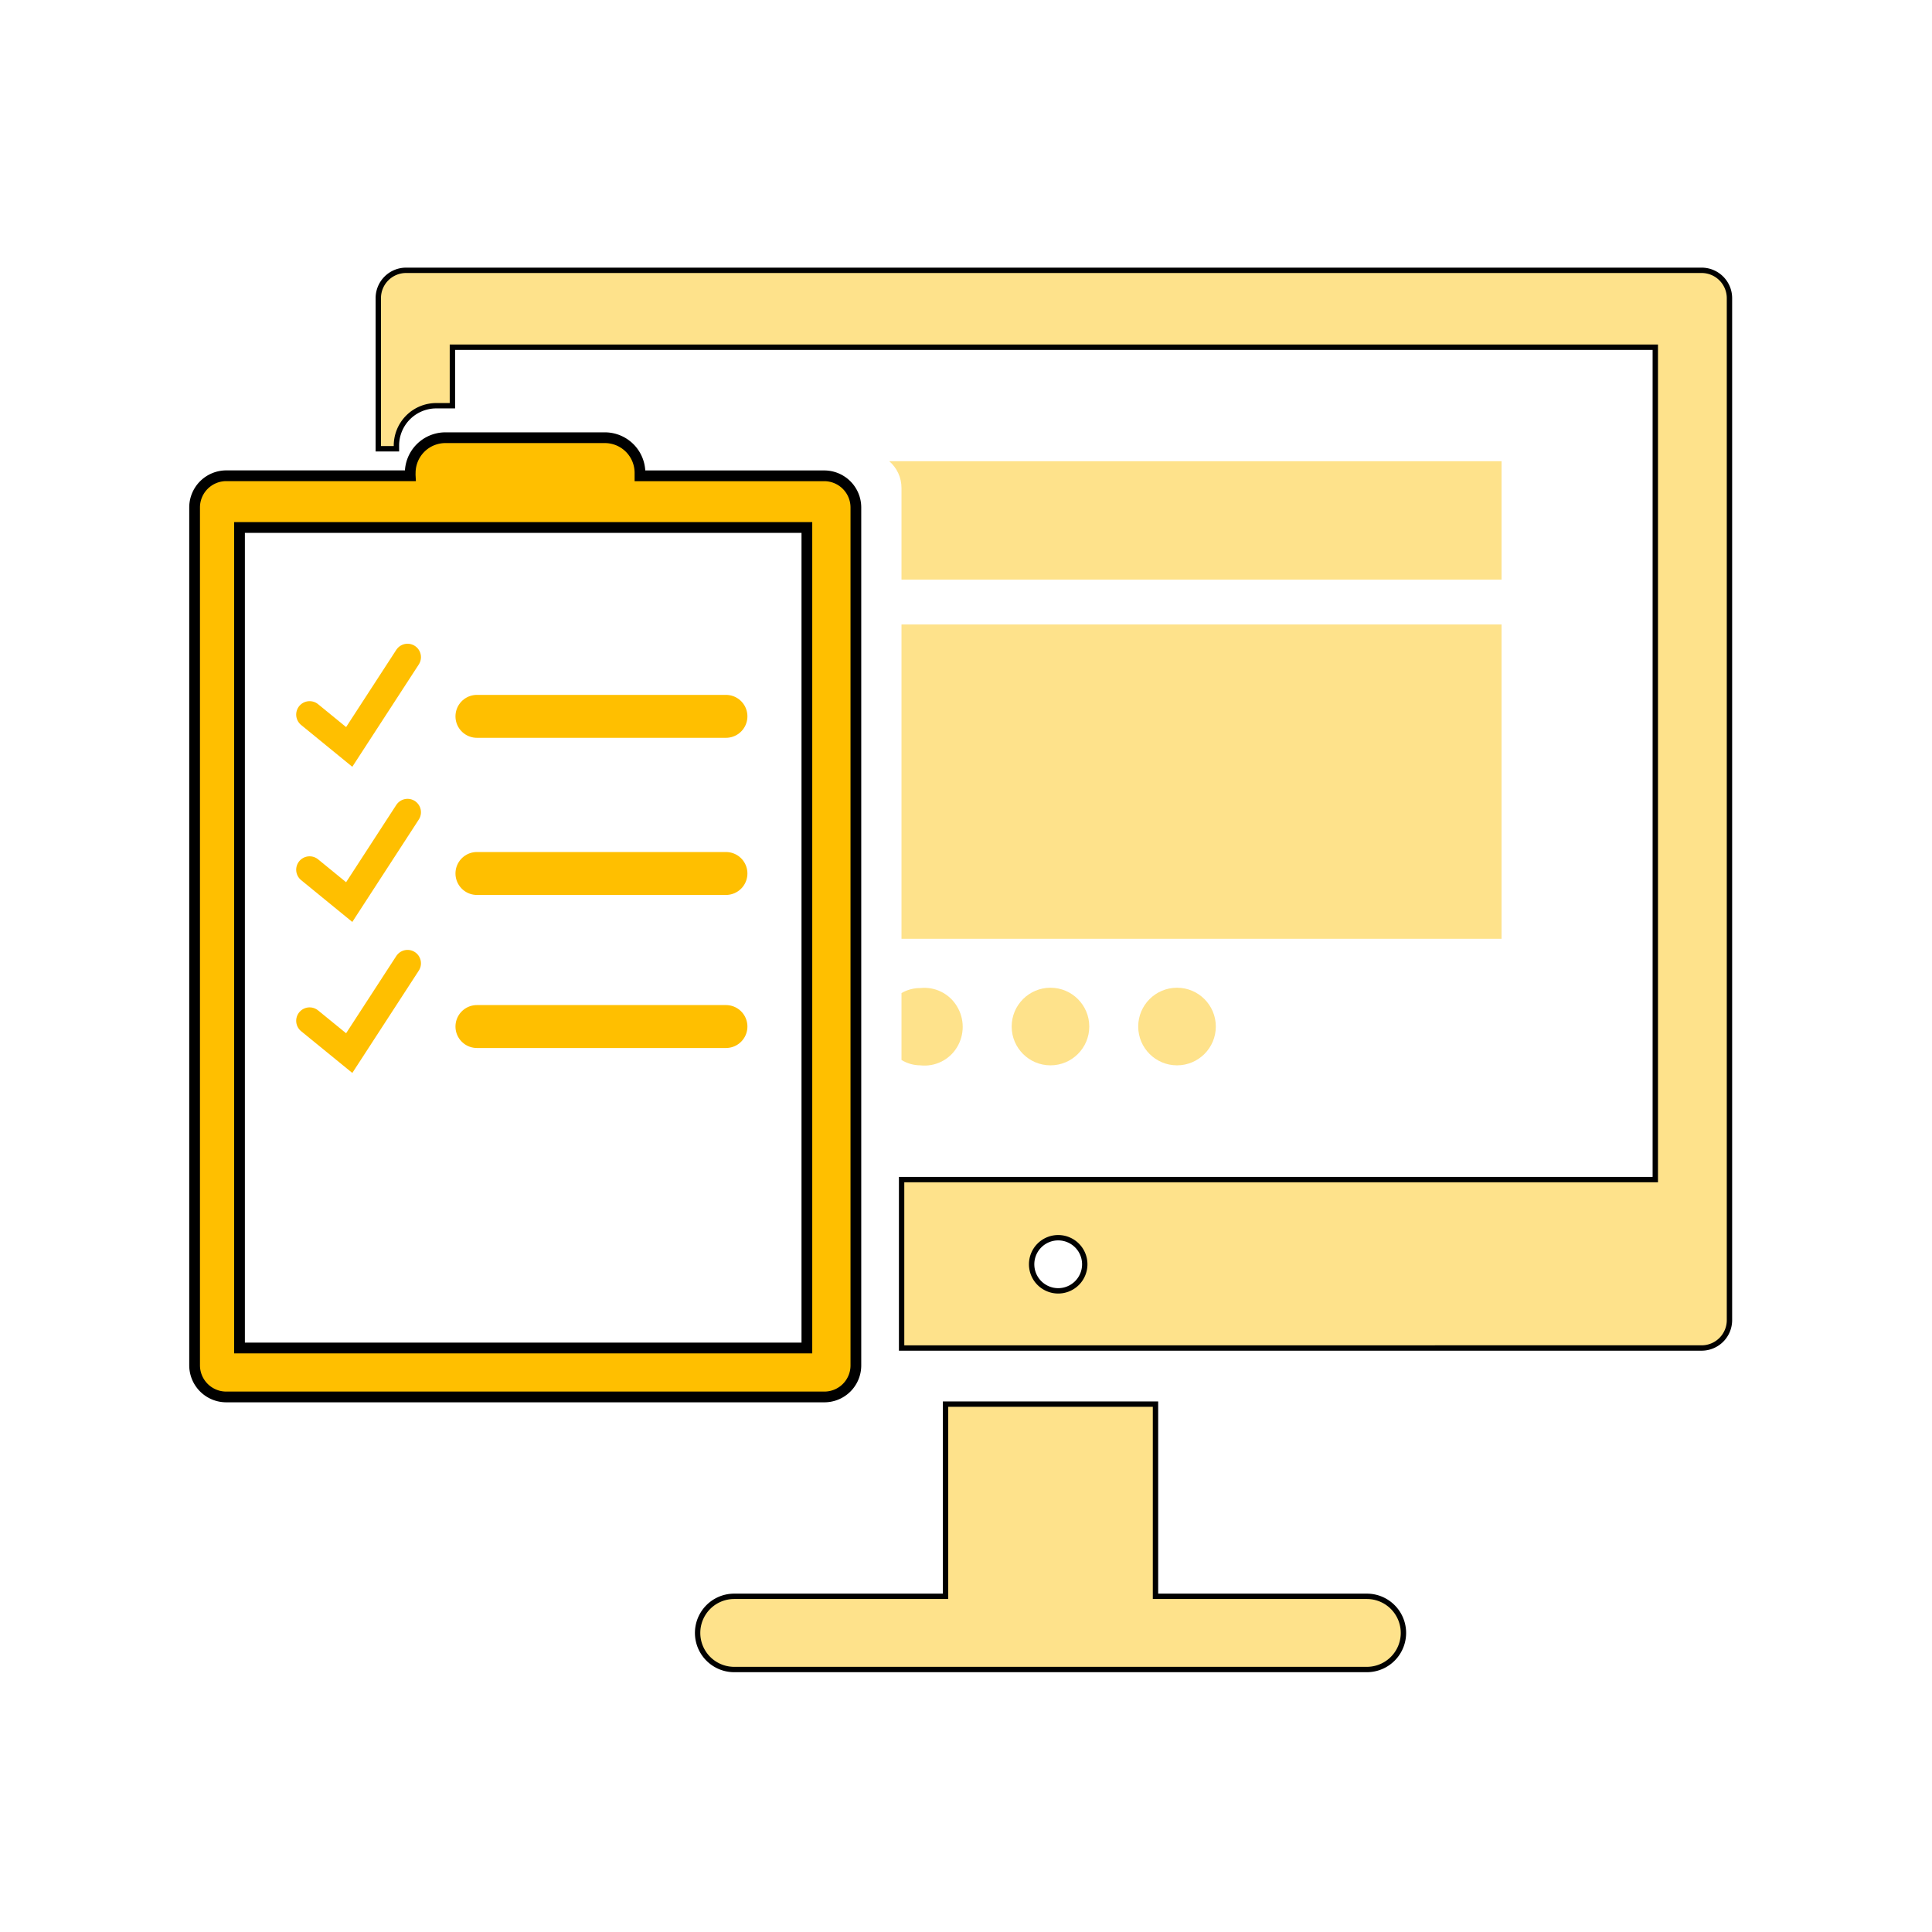 <svg id="Layer_1" data-name="Layer 1" xmlns="http://www.w3.org/2000/svg" xmlns:xlink="http://www.w3.org/1999/xlink" viewBox="0 0 360 360"><defs><style>.cls-1,.cls-10,.cls-12,.cls-18,.cls-20,.cls-21,.cls-6,.cls-9{fill:none;}.cls-2{clip-path:url(#clip-path);}.cls-3{clip-path:url(#clip-path-2);}.cls-4{fill:#fee28b;}.cls-5{clip-path:url(#clip-path-3);}.cls-10,.cls-6{stroke:#ffbf00;stroke-linecap:round;}.cls-10,.cls-12,.cls-18,.cls-20,.cls-21,.cls-6,.cls-9{stroke-miterlimit:10;}.cls-6{stroke-width:8px;}.cls-7{clip-path:url(#clip-path-6);}.cls-8{fill:#ffbf00;}.cls-21,.cls-9{stroke:#000;}.cls-18,.cls-9{stroke-width:2px;}.cls-10{stroke-width:5px;}.cls-11{clip-path:url(#clip-path-9);}.cls-12{stroke:#010101;}.cls-13{clip-path:url(#clip-path-12);}.cls-14{clip-path:url(#clip-path-13);}.cls-15{clip-path:url(#clip-path-15);}.cls-16{clip-path:url(#clip-path-17);}.cls-17{clip-path:url(#clip-path-20);}.cls-18,.cls-20{stroke:#febf10;}.cls-19{clip-path:url(#clip-path-21);}</style><clipPath id="clip-path"><circle class="cls-1" cx="195.74" cy="191.28" r="7.23"/></clipPath><clipPath id="clip-path-2"><rect class="cls-1" x="27.13" y="33.64" width="304.25" height="304.25"/></clipPath><clipPath id="clip-path-3"><circle class="cls-1" cx="219.32" cy="191.28" r="7.23"/></clipPath><clipPath id="clip-path-6"><path class="cls-1" d="M150.35,251.18H44.63V98.29H150.35Zm3.24-162.52H119.25v-.53a6.55,6.55,0,0,0-6.53-6.57H83a6.56,6.56,0,0,0-6.56,6.56,4.68,4.68,0,0,0,0,.53H42.16a5.91,5.91,0,0,0-5.9,5.9V254.42a5.9,5.9,0,0,0,5.88,5.88H153.59a5.87,5.87,0,0,0,5.89-5.9V94.56A5.9,5.9,0,0,0,153.59,88.66Z"/></clipPath><clipPath id="clip-path-9"><path class="cls-1" d="M197.13,240.53a4.95,4.95,0,1,1,5-4.95A4.95,4.95,0,0,1,197.13,240.53ZM317.07,50.37H75.68a5.18,5.18,0,0,0-5.19,5.17V83.62h3.38V83A7.43,7.43,0,0,1,81.3,75.6h3V64.7H308.44V219.8H168v31.38H317.07a5.19,5.19,0,0,0,5.19-5.18V55.54A5.19,5.19,0,0,0,317.07,50.37Z"/></clipPath><clipPath id="clip-path-12"><rect class="cls-1" x="167.98" y="116.36" width="111.81" height="58.57"/></clipPath><clipPath id="clip-path-13"><path class="cls-1" d="M165.7,85.94a6.58,6.58,0,0,1,2.28,5V108H279.79V85.94Z"/></clipPath><clipPath id="clip-path-15"><path class="cls-1" d="M171.48,184.11a6.92,6.92,0,0,0-3.5.93v12.47a6.74,6.74,0,0,0,3.5,1,7.07,7.07,0,0,0,6.82-3.33,7.34,7.34,0,0,0,0-7.69A7.07,7.07,0,0,0,171.48,184.11Z"/></clipPath><clipPath id="clip-path-17"><path class="cls-1" d="M254.69,311.09a6.82,6.82,0,1,0,0-13.64H215.31V261.64H176.19v35.81H136.81a6.82,6.82,0,1,0,0,13.64Z"/></clipPath><clipPath id="clip-path-20"><rect class="cls-1" x="-353.45" y="23.75" width="304.25" height="304.25"/></clipPath><clipPath id="clip-path-21"><path class="cls-1" d="M-353.45,309Z"/></clipPath></defs><g class="cls-2"><g class="cls-3"><rect class="cls-4" x="184.71" y="180.26" width="22.06" height="22.06"/></g></g><g class="cls-5"><g class="cls-3"><rect class="cls-4" x="208.29" y="180.26" width="22.06" height="22.06"/></g></g><g class="cls-3"><line class="cls-6" x1="135.27" y1="133.48" x2="88.87" y2="133.48"/><line class="cls-6" x1="135.27" y1="162.76" x2="88.87" y2="162.76"/><line class="cls-6" x1="135.27" y1="191.28" x2="88.87" y2="191.28"/></g><g class="cls-7"><g class="cls-3"><rect class="cls-8" x="32.46" y="77.75" width="130.83" height="186.36"/></g></g><g class="cls-3"><path class="cls-9" d="M150.35,251.18H44.63V98.29H150.35Zm3.24-162.52H119.25v-.53a6.55,6.55,0,0,0-6.53-6.57H83a6.56,6.56,0,0,0-6.56,6.56,4.68,4.68,0,0,0,0,.53H42.16a5.91,5.91,0,0,0-5.9,5.9V254.42a5.9,5.9,0,0,0,5.88,5.88H153.59a5.87,5.87,0,0,0,5.89-5.9V94.56A5.9,5.9,0,0,0,153.59,88.66Z"/><polyline class="cls-10" points="57.69 133.15 65.07 139.18 75.94 122.45"/><polyline class="cls-10" points="57.69 162.06 65.07 168.09 75.94 151.35"/><polyline class="cls-10" points="57.69 190.21 65.07 196.23 75.94 179.5"/></g><g class="cls-11"><g class="cls-3"><rect class="cls-4" x="66.68" y="46.57" width="259.38" height="208.41"/></g></g><g class="cls-3"><path class="cls-12" d="M197.13,240.53a4.95,4.95,0,1,1,5-4.95A4.95,4.95,0,0,1,197.13,240.53ZM317.07,50.37H75.68a5.18,5.18,0,0,0-5.19,5.17V83.62h3.38V83A7.43,7.43,0,0,1,81.3,75.6h3V64.7H308.44V219.8H168v31.38H317.07a5.19,5.19,0,0,0,5.19-5.18V55.54A5.19,5.19,0,0,0,317.07,50.37Z"/></g><g class="cls-13"><rect class="cls-4" x="164.17" y="112.56" width="119.42" height="66.18"/></g><g class="cls-14"><g class="cls-3"><rect class="cls-4" x="161.89" y="82.13" width="121.7" height="29.66"/></g></g><g class="cls-15"><g class="cls-3"><rect class="cls-4" x="164.17" y="180.26" width="19.02" height="22.06"/></g></g><g class="cls-16"><g class="cls-3"><rect class="cls-4" x="126.14" y="257.84" width="139.2" height="57.05"/></g></g><g class="cls-3"><path class="cls-12" d="M254.69,311.09a6.82,6.82,0,1,0,0-13.64H215.31V261.64H176.19v35.81H136.81a6.82,6.82,0,1,0,0,13.64Z"/></g><g class="cls-17"><path class="cls-18" d="M267,261.2a10.34,10.34,0,0,0,4.21-8.33V132.81a10.33,10.33,0,0,0-10.34-10.34H76.11a10.33,10.33,0,0,0-10.3,10.34V252.87A10.33,10.33,0,0,0,76.15,263.2H147a2.36,2.36,0,0,1,2.25,3l-9.76,32.72"/></g><g class="cls-19"><rect class="cls-4" x="76.46" y="130.08" width="15.21" height="14.45"/></g><g class="cls-17"><rect class="cls-20" x="80.26" y="133.88" width="7.61" height="6.85"/></g><g class="cls-19"><rect class="cls-4" x="90.91" y="130.08" width="14.45" height="14.45"/></g><g class="cls-17"><rect class="cls-20" x="94.72" y="133.88" width="6.85" height="6.85"/></g><g class="cls-19"><rect class="cls-4" x="105.36" y="130.08" width="14.45" height="14.45"/></g><g class="cls-17"><rect class="cls-20" x="109.17" y="133.88" width="6.85" height="6.85"/></g><g class="cls-19"><rect class="cls-4" x="248.36" y="221.35" width="14.45" height="14.45"/></g><g class="cls-17"><rect class="cls-20" x="252.17" y="225.15" width="6.85" height="6.85"/><path class="cls-20" d="M78,228.2h59.33V196.4a2.41,2.41,0,0,0-2.4-2.43h-9.76a2.42,2.42,0,0,0-2.41,2.43v31"/><path class="cls-20" d="M109.17,227.44V203.16a2.32,2.32,0,0,0-.7-1.66,2.38,2.38,0,0,0-1.68-.69H97.1a2.37,2.37,0,0,0-2.38,2.35v24.28"/><path class="cls-20" d="M164.69,183.51v-10.7a2.39,2.39,0,0,0-2.38-2.42h-9.69a2.4,2.4,0,0,0-2.38,2.42v25"/><path class="cls-20" d="M193.6,172.6V151.43a2.36,2.36,0,0,0-2.38-2.34h-9.69a2.36,2.36,0,0,0-2.38,2.34v24.28"/><path class="cls-20" d="M221,179.52V166.65a2.31,2.31,0,0,0-.7-1.66,2.43,2.43,0,0,0-1.69-.69h-9.68a2.37,2.37,0,0,0-2.38,2.35V176"/><path class="cls-20" d="M249.12,206.9V145.35a2.27,2.27,0,0,0-.69-1.66,2.37,2.37,0,0,0-1.68-.68h-9.69a2.36,2.36,0,0,0-2.39,2.34v41"/><line class="cls-18" x1="129.7" y1="298.94" x2="206.53" y2="298.94"/><line class="cls-18" x1="192.08" y1="285.24" x2="195.88" y2="298.94"/><line class="cls-20" x1="140.35" y1="242.27" x2="65.81" y2="242.27"/><line class="cls-20" x1="249.12" y1="242.27" x2="271.18" y2="242.27"/></g><g class="cls-17"><path class="cls-21" d="M196.12,260.3A32.32,32.32,0,1,1,228.44,228,32.33,32.33,0,0,1,196.12,260.3Zm0-77.58A45.26,45.26,0,1,0,241.37,228,45.27,45.27,0,0,0,196.11,182.72Z"/><path class="cls-9" d="M178.39,228.2a17.5,17.5,0,0,1,17.49-17.5"/></g><g class="cls-17"><path class="cls-21" d="M267.6,284.38l-33.49-31.84a45,45,0,0,1-12.37,12.78l33.47,31.83a9,9,0,0,0,8.72,2.21,8.9,8.9,0,0,0,6.24-6.43A8.81,8.81,0,0,0,267.6,284.38Z"/></g></svg>